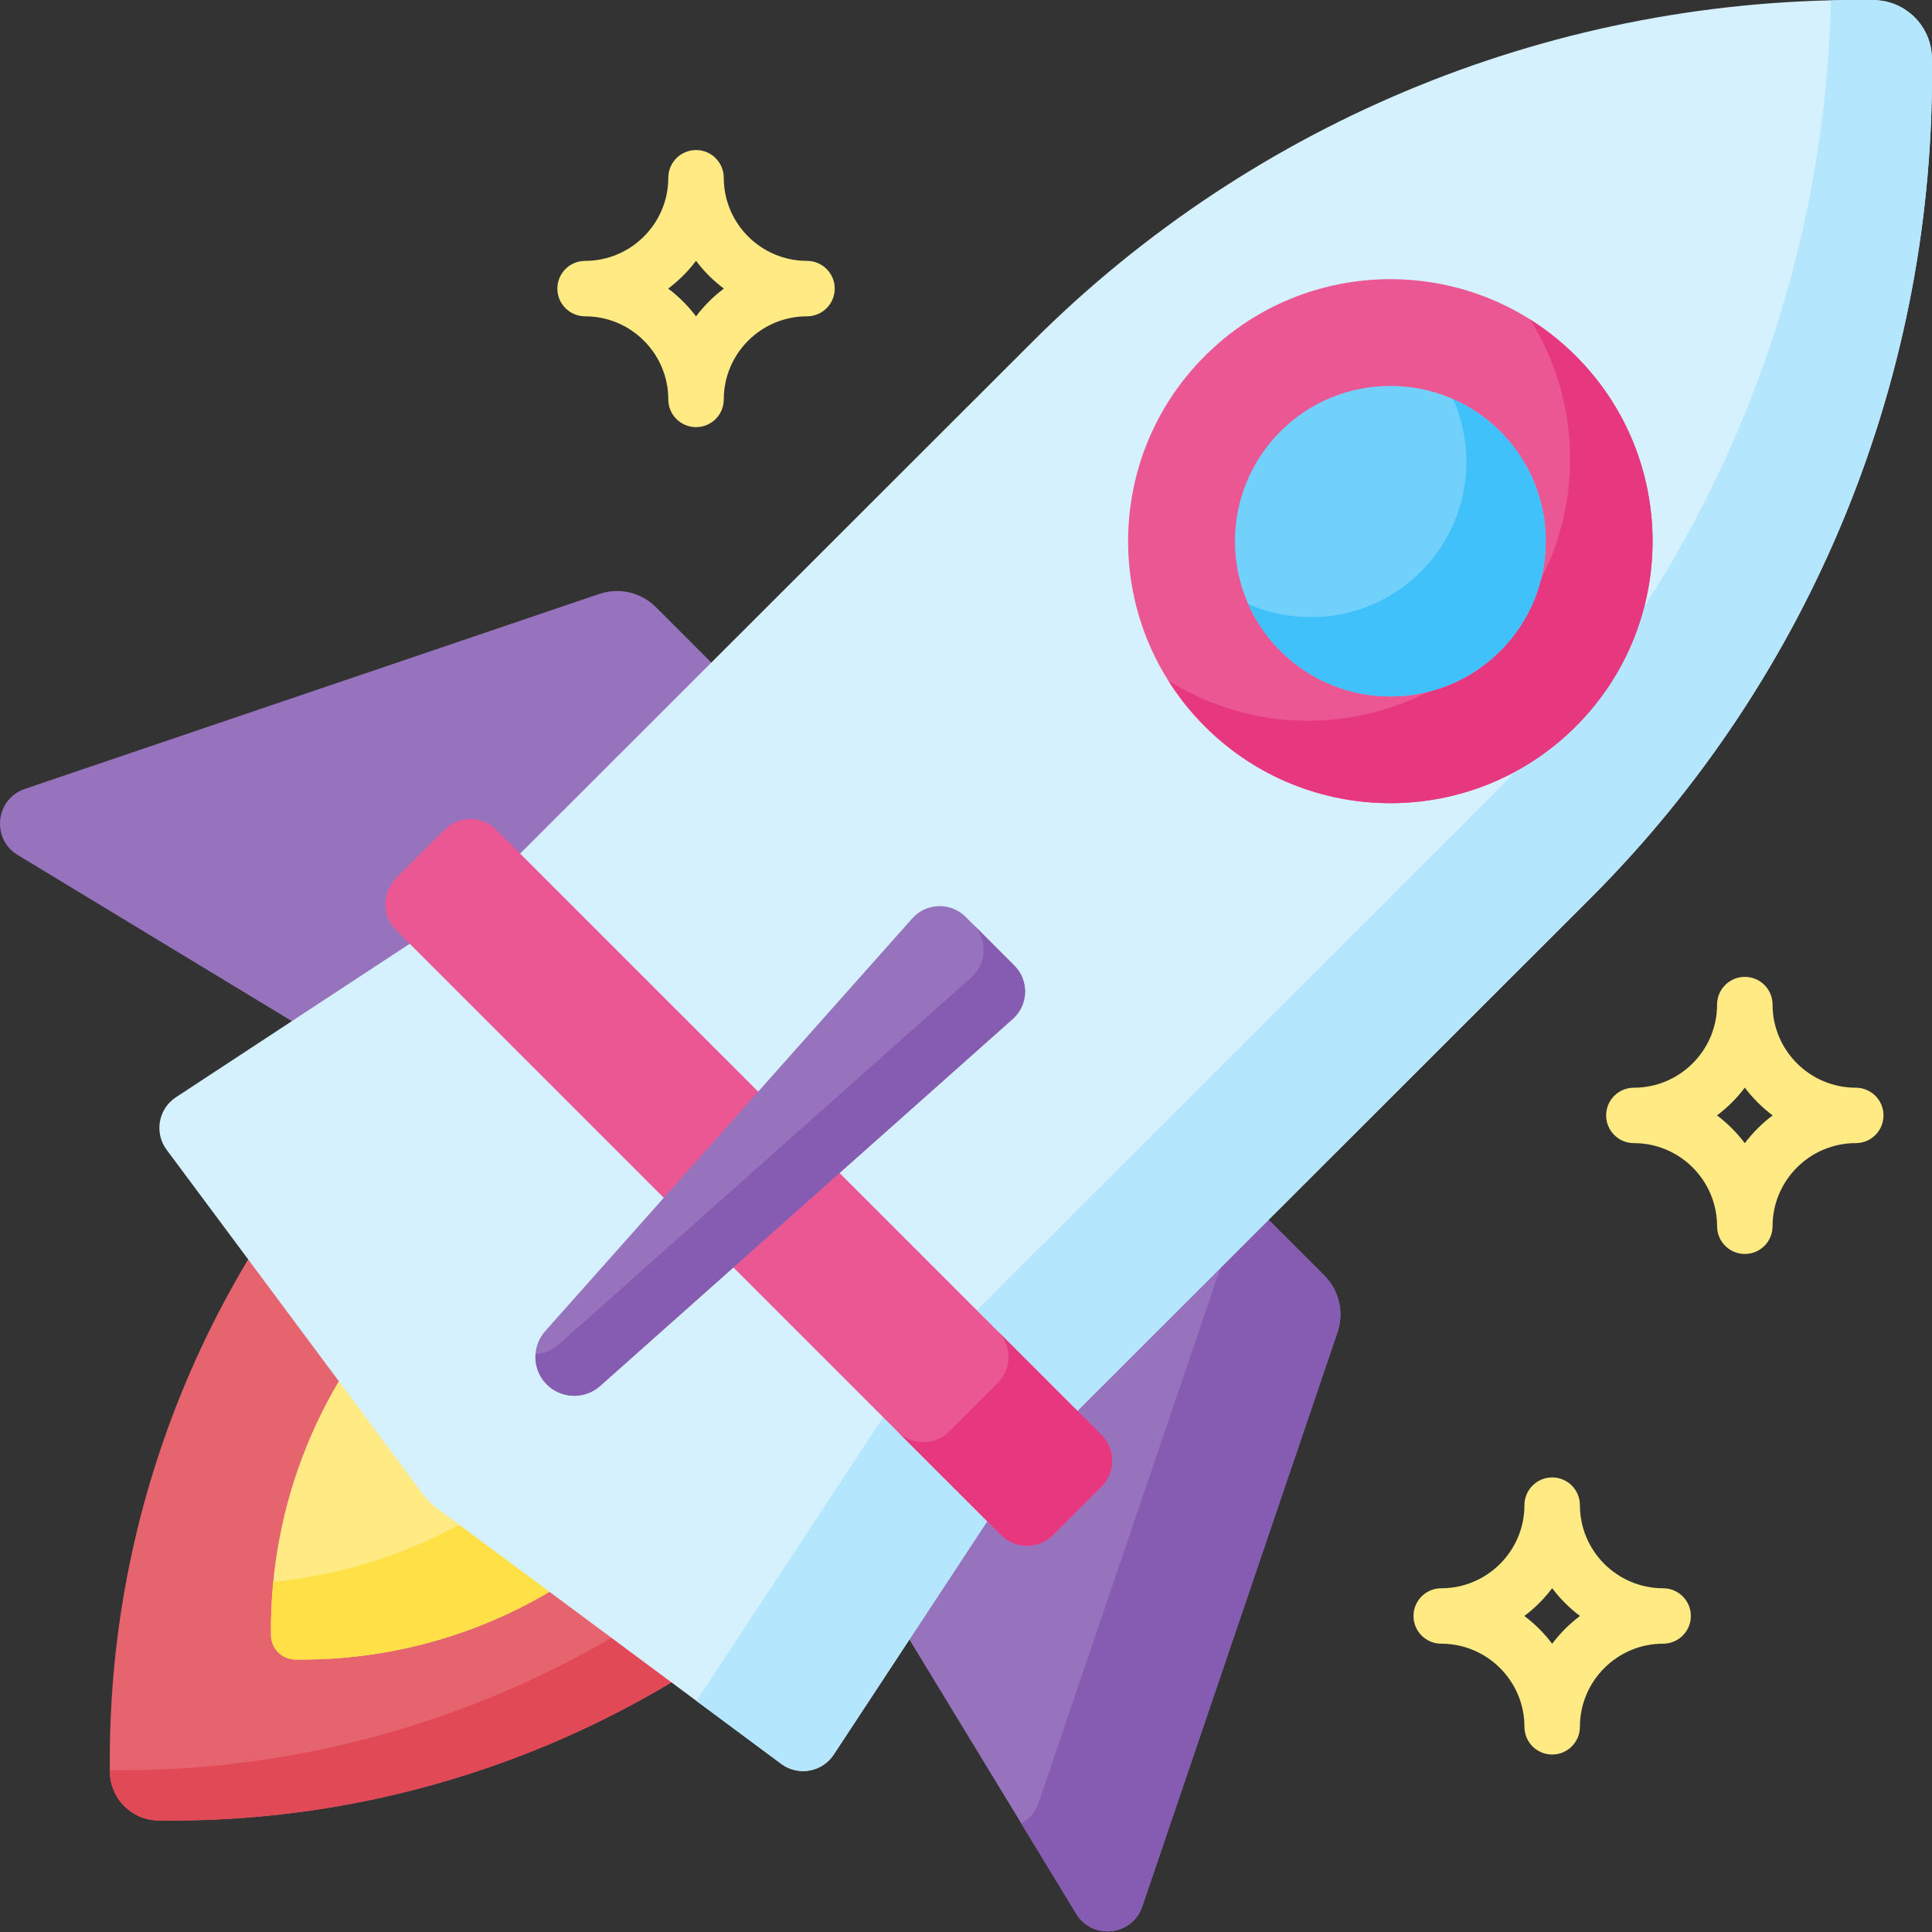 <svg height="512pt" viewBox="0 0 512.001 512" width="512pt" xmlns="http://www.w3.org/2000/svg"><rect x="0" y="0" width="512.001" height="512" fill="#333333" stroke="none"/><path d="m173.816 160.895 177.145 177.145c3.922 3.922 5.277 9.738 3.492 14.996l-51.742 152.215c-2.652 7.809-13.215 8.969-17.5 1.922l-106.551-175.168-173.977-105.426c-7.062-4.281-5.906-14.859 1.91-17.512l152.23-51.668c5.254-1.785 11.066-.43 14.992 3.496zm0 0" fill="#9773bd"/><path d="m302.711 505.25 51.742-152.219c1.785-5.254.43-11.07-3.492-14.996l-27.484-27.48c3.926 3.926 5.281 9.738 3.492 14.996l-51.738 152.215c-.859 2.535-2.555 4.363-4.598 5.441l14.578 23.965c4.285 7.047 14.848 5.887 17.5-1.922zm0 0" fill="#865cb2"/><path d="m261.59 397.801-147.742-147.613 159.797-159.656c59.043-58.988 139.449-91.629 222.941-90.504 8.449.113 15.273 6.934 15.387 15.375 1.129 83.418-31.543 163.75-90.586 222.738zm0 0" fill="#d5f1fe"/><path d="m511.973 15.402c-.113-8.441-6.938-15.262-15.387-15.371-3.797-.055-7.586-.008-11.371.078-1.84 79.32-34.145 155.074-90.504 211.383l-159.797 159.656 26.676 26.652 159.797-159.656c59.043-58.992 91.715-139.324 90.586-222.742zm0 0" fill="#b4e7fd"/><path d="m108.5 280.133 123.121 123.008-3.891 3.891c-49.203 49.156-116.207 76.355-185.781 75.418-7.043-.094-12.73-5.777-12.824-12.812-.941-69.516 26.285-136.457 75.488-185.617zm0 0" fill="#e5646e"/><path d="m218.281 389.816-3.891 3.887c-49.082 49.039-115.875 76.219-185.266 75.418 0 .172-.004.344 0 .516.094 7.035 5.781 12.715 12.82 12.812 69.578.938 136.582-26.262 185.781-75.422l3.891-3.887zm0 0" fill="#e04955"/><path d="m111.508 338.633 61.559 61.504-1.945 1.945c-24.602 24.578-58.102 38.18-92.891 37.711-3.52-.051-6.363-2.891-6.41-6.406-.473-34.758 13.141-68.23 37.742-92.809zm0 0" fill="#ffea84"/><path d="m153.059 380.148-1.945 1.945c-21.23 21.211-49.098 34.238-78.691 37.109-.457 4.691-.668 9.426-.602 14.184.047 3.52 2.891 6.359 6.41 6.406 34.789.469 68.289-13.133 92.891-37.711l1.945-1.945zm0 0" fill="#ffe046"/><path d="m417.598 192.516c-27.137 27.113-71.141 27.113-98.281 0-27.141-27.117-27.141-71.082 0-98.195 27.141-27.117 71.145-27.117 98.281 0 27.141 27.113 27.141 71.078 0 98.195zm0 0" fill="#eb5793"/><path d="m417.598 94.32c-3.746-3.746-7.828-6.957-12.133-9.668 16.891 26.82 13.668 62.668-9.707 86.023-23.391 23.367-59.297 26.578-86.148 9.664 2.719 4.32 5.941 8.414 9.707 12.176 27.141 27.117 71.145 27.117 98.281 0 27.141-27.117 27.141-71.082 0-98.195zm0 0" fill="#e7387f"/><path d="m397.578 172.512c-16.082 16.07-42.16 16.07-58.242 0-16.082-16.07-16.082-42.121 0-58.191 16.082-16.066 42.16-16.066 58.242 0 16.082 16.07 16.082 42.121 0 58.191zm0 0" fill="#72d1fb"/><path d="m397.578 114.32c-3.711-3.703-7.953-6.547-12.48-8.543 6.664 15.09 3.82 33.359-8.551 45.723-12.375 12.363-30.66 15.203-45.762 8.543 2 4.523 4.84 8.762 8.551 12.469 16.082 16.07 42.16 16.07 58.242 0 16.082-16.07 16.082-42.121 0-58.191zm0 0" fill="#40c1fa"/><path d="m207.039 467.445-91.078-67.613c-1.523-1.133-2.875-2.48-4.008-4.004l-67.793-91.121c-3.34-4.484-2.211-10.855 2.461-13.922l77.57-50.93 147.742 147.613-50.984 77.512c-3.066 4.664-9.426 5.789-13.91 2.465zm0 0" fill="#d5f1fe"/><path d="m220.949 464.98 50.984-77.516-27.586-27.559-59.168 89.957c-.203.309-.418.594-.641.875l22.504 16.707c4.48 3.324 10.84 2.199 13.906-2.465zm0 0" fill="#b4e7fd"/><path d="m291.883 380.246-160.344-160.34c-3.793-3.793-9.945-3.793-13.742 0l-12.836 12.836c-3.793 3.793-3.793 9.945 0 13.742l160.344 160.34c3.793 3.797 9.945 3.797 13.742 0l12.836-12.836c3.793-3.793 3.793-9.945 0-13.742zm0 0" fill="#eb5793"/><path d="m291.883 380.246-27.484-27.48c3.793 3.793 3.797 9.945 0 13.742l-12.836 12.836c-3.793 3.793-9.945 3.793-13.742 0l27.484 27.48c3.793 3.793 9.945 3.793 13.742 0l12.836-12.836c3.793-3.793 3.793-9.945 0-13.742zm0 0" fill="#e7387f"/><path d="m144.902 366.883c3.859 3.859 10.055 4.039 14.133.414l109.363-97.277c4.176-3.715 4.363-10.18.41-14.129l-12.914-12.914c-3.949-3.953-10.414-3.766-14.129.41l-97.273 109.363c-3.625 4.078-3.445 10.273.41 14.133zm0 0" fill="#9773bd"/><path d="m268.812 255.891-10.996-10.992c3.953 3.949 3.766 10.414-.41 14.129l-109.363 97.273c-1.766 1.57-3.93 2.426-6.129 2.578-.199 2.879.805 5.816 2.988 8.004 3.859 3.855 10.055 4.039 14.133.41l109.363-97.273c4.176-3.715 4.363-10.18.414-14.129zm0 0" fill="#865cb2"/><g fill="#ffea84"><path d="m425.645 295.594c0-4.055 3.289-7.34 7.352-7.34 12.156 0 22.047-9.883 22.047-22.031 0-4.055 3.293-7.344 7.352-7.344 4.059 0 7.352 3.289 7.352 7.344 0 12.148 9.891 22.031 22.047 22.031 4.059 0 7.352 3.285 7.352 7.34 0 4.059-3.293 7.344-7.352 7.344-12.156 0-22.047 9.883-22.047 22.031 0 4.055-3.293 7.344-7.352 7.344-4.059 0-7.352-3.289-7.352-7.344 0-12.148-9.891-22.031-22.047-22.031-4.059.004-7.352-3.285-7.352-7.344zm36.75-7.363c-2.098 2.789-4.582 5.27-7.375 7.363 2.793 2.098 5.277 4.578 7.375 7.367 2.098-2.789 4.582-5.27 7.371-7.367-2.789-2.094-5.273-4.574-7.371-7.363zm0 0"/><path d="m374.594 428.254c0-4.059 3.289-7.344 7.348-7.344 12.16 0 22.051-9.883 22.051-22.031 0-4.055 3.289-7.344 7.348-7.344 4.062 0 7.352 3.289 7.352 7.344 0 12.148 9.891 22.031 22.051 22.031 4.059 0 7.348 3.285 7.348 7.344 0 4.055-3.289 7.34-7.348 7.34-12.16 0-22.051 9.883-22.051 22.031 0 4.055-3.289 7.344-7.352 7.344-4.059 0-7.348-3.289-7.348-7.344 0-12.148-9.895-22.031-22.051-22.031-4.059 0-7.348-3.285-7.348-7.34zm36.746-7.367c-2.094 2.789-4.578 5.27-7.371 7.367 2.793 2.094 5.277 4.574 7.371 7.363 2.098-2.789 4.582-5.27 7.375-7.363-2.793-2.098-5.277-4.578-7.375-7.367zm0 0"/><path d="m147.707 76.48c0-4.055 3.289-7.344 7.352-7.344 12.156 0 22.047-9.883 22.047-22.027 0-4.059 3.289-7.344 7.352-7.344 4.059 0 7.348 3.285 7.348 7.344 0 12.145 9.895 22.027 22.051 22.027 4.059 0 7.352 3.289 7.352 7.344 0 4.055-3.293 7.344-7.352 7.344-12.16 0-22.051 9.883-22.051 22.027 0 4.059-3.289 7.344-7.348 7.344-4.062 0-7.352-3.285-7.352-7.344 0-12.145-9.891-22.027-22.047-22.027-4.062 0-7.352-3.289-7.352-7.344zm36.75-7.367c-2.098 2.789-4.582 5.273-7.375 7.367 2.793 2.094 5.277 4.578 7.375 7.367 2.098-2.789 4.582-5.273 7.371-7.367-2.789-2.094-5.273-4.578-7.371-7.367zm0 0"/></g></svg>